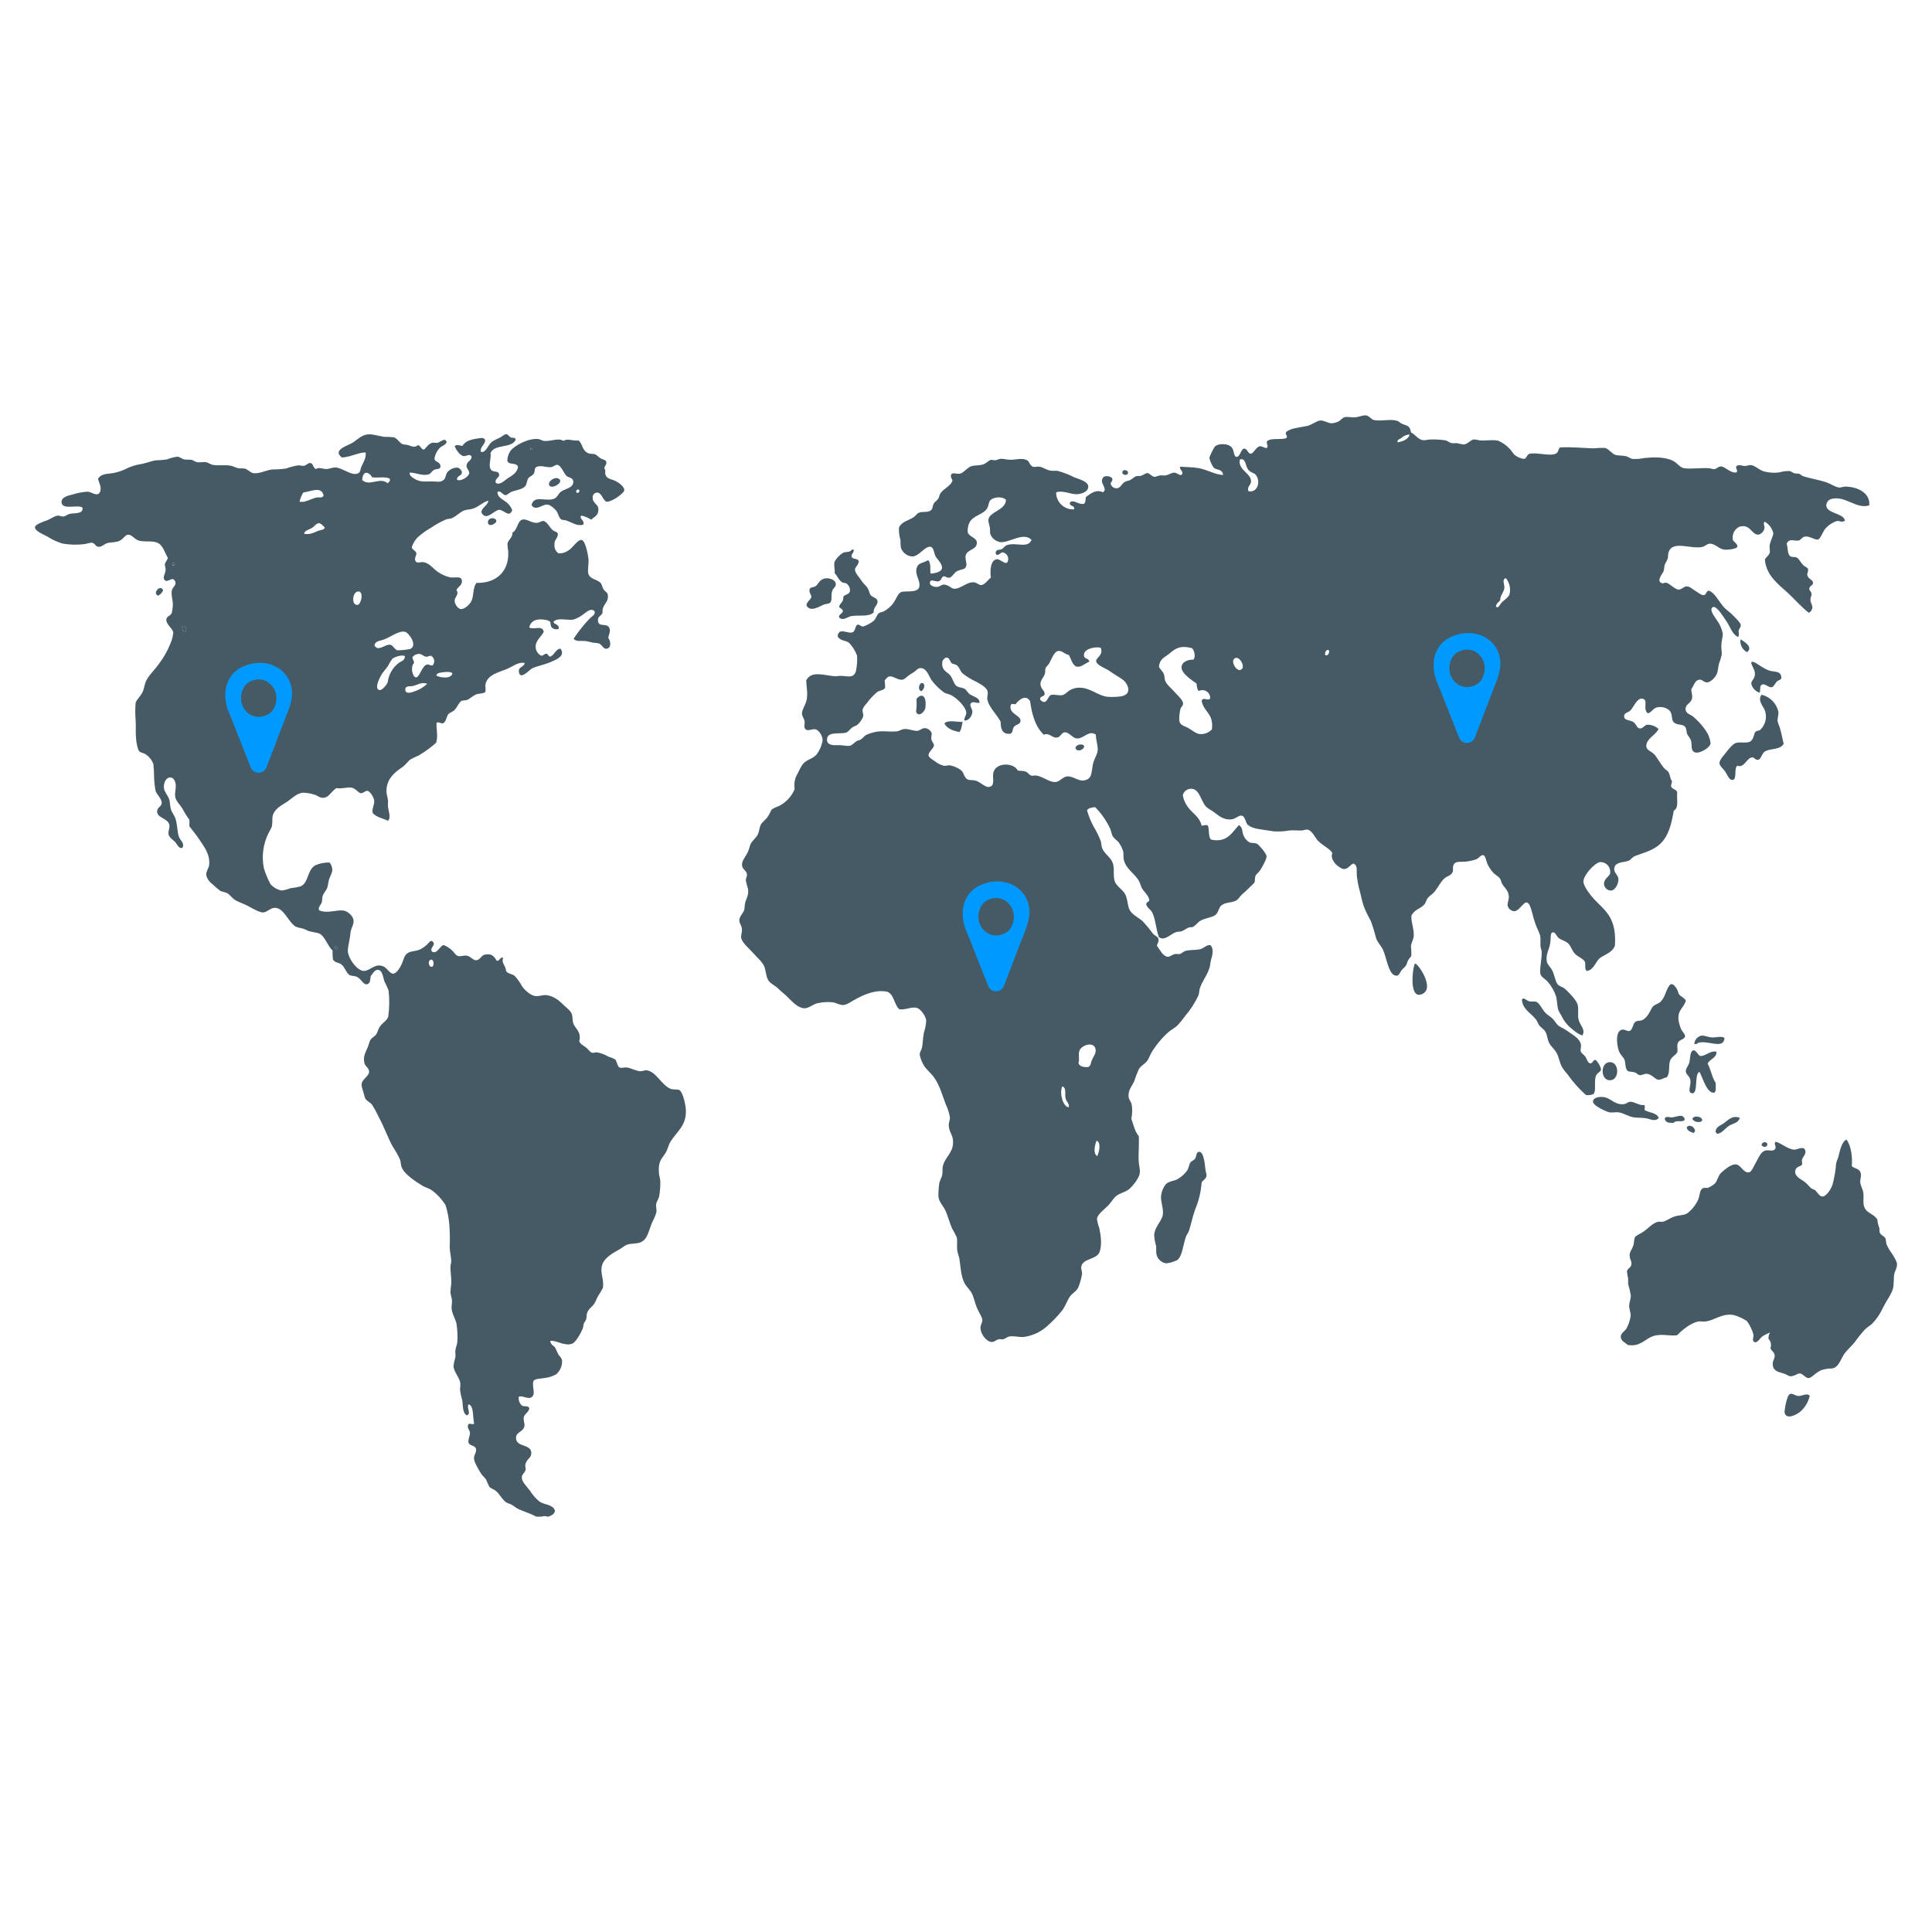 <?xml version="1.0" encoding="UTF-8"?>
<svg id="Layer_2" data-name="Layer 2" xmlns="http://www.w3.org/2000/svg" viewBox="0 0 1000 1000">
  <defs>
    <style>
      .cls-1 {
        fill: #455a64;
      }

      .cls-1, .cls-2 {
        stroke-width: 0px;
      }

      .cls-2 {
        fill: #09f;
      }
    </style>
  </defs>
  <g id="freepik--Map--inject-2">
    <path class="cls-1" d="M936.72,722.41c-.72,3.23-2.46,6.15-4.95,8.32-1.78,1.49-7.45,4.51-8.11.23.22-2.64.75-5.23,1.59-7.74,1.39-3.33,2.88-1.16,5.13-.72s4.49-1.78,6.35-.1Z"/>
    <path class="cls-1" d="M921.28,376.76c.81,2.86,1.35,5.67,1.94,8.32-2.19,3.27-6.5,2.05-9.68,3.87-1.51.81-1.94,3.87-3.37,4.28-1.43.41-2.07-1.22-3.17-1.2-2.83,0-4.22,5.81-7.74,4.28-1.94,1.43,0,6.91-2.38,7.37-1.74.33-2.71-2.38-3.75-4.05-1.28-1.94-3.12-3.12-3.15-4.74s2.83-4.53,3.74-5.81,3.35-4.14,4.76-4.53c2.63-.7,5.3.31,7.32-.7,2.01-1.01,1.94-4.16,2.77-4.99s1.7-.52,2.38-.95c2.63-2.41,3.69-6.08,2.77-9.52-.66-2.65-4.32-5.55-1.94-8.79,4.35,1.01,7.74,4.43,8.71,8.79.21,1.65-.54,3.29-.41,4.99.33,1.15.74,2.27,1.22,3.37Z"/>
    <path class="cls-1" d="M922.05,350.94c-.45,1.22-1.34.97-2.17,1.66s-1.76,2.86-2.77,3.1c-1.59.37-3.37-1.94-4.95-1.41-1.59.52-.77,2.23-1.37,4.26-2.21-.67-3.88-2.49-4.35-4.74,0-1.37,1.43-2.21,1.78-3.87.58-2.71-.93-4.08-1.78-6.66,0-.37.19-.41.19-.7,1.94-.5,5.81,3.87,10.08,4.74,2.85.52,5.21.21,5.34,3.62Z"/>
    <path class="cls-1" d="M914.75,592.15c.21,1.94-2.67,1.74-2.96.46.06-1.53,2.61-2.01,2.96-.46Z"/>
    <path class="cls-1" d="M900.9,330.89c1.94,1.24,6.72,4.06,3.37,6.66-2.46-1.24-3.82-3.94-3.37-6.66Z"/>
    <path class="cls-1" d="M891.8,581.69c2.26-1.49,4.74-4.74,8.71-3.1-.87,2.96-3.87,2.88-5.81,4.28s-3.52,3.75-5.94,4.03c-.15-.39-.43-.73-.79-.95.08-2.65,2.26-3.25,3.83-4.26Z"/>
    <path class="cls-1" d="M886.48,536.98c2.3,0,4.51-.85,6.12.25-.31,5.94-7.97,1.41-13.05,2.38-1.08.19-1.41,1.2-2.57.7.15-2.11,1.68-3.86,3.75-4.28,1.45-.17,3.62.95,5.75.95Z"/>
    <path class="cls-1" d="M888.43,544.36c.23,3.29-3.5,3.66-4.55,6.19,1.65,3.02,2.28,7.24,4.16,9.97,0,1.82.31,4.18-.6,4.99-3.87.91-6.12-7.74-7.74-10.68-3.06.68-.27,12.39-4.35,10.94-1.94-.72,0-4.06-.41-6.66-.37-2.28-2.23-2.75-2.36-4.53-.12-1.47,1.34-3.02,1.78-4.51.62-2.17.21-6.31,2.36-6.43,1.06,0,2.48,2.69,3.17,2.86,2.4.6,5.21-2.9,8.54-2.15Z"/>
    <path class="cls-1" d="M881.12,579.78c-.72,1.8-4.8.93-5.13-.72.7-1.88,4.8-1.32,5.13.72Z"/>
    <path class="cls-1" d="M877.36,585.49c-.23.34-.5.66-.79.95-1.49-.58-3.1-1.01-3.56-2.85,1.12-1.97,4.3-.39,4.35,1.9Z"/>
    <path class="cls-1" d="M872.02,579.55c-1.01,1.7-4.49-.15-5.81,1.65-2.07,0-4.14,0-4.55-2.13.58-1.74,2.46-.54,3.87-.72,2.54-.25,5.85-2.26,6.48,1.2Z"/>
    <path class="cls-1" d="M844.13,670.59c-.36-2.06-.84-4.09-1.43-6.1,0-.81.1-1.94,0-2.86-.28-1.17-.48-2.36-.6-3.56.29-1.59,1.82-1.74,2.19-3.1.62-2.23-.75-2.57-.79-5.23,0-1.94,1.18-2.79,1.94-5.23.35-1.14.37-3.25.77-4.05s2.71-1.94,3.56-2.38c3.04-1.78,5.48-5.11,8.52-5.71.77-.14,1.82.12,2.38,0,1.78-.37,4.05-2.17,6.52-2.85,2.48-.68,4.53-.41,6.33-1.66,2.4-1.89,4.3-4.34,5.54-7.14.91-2.59.64-4.8,2.38-5.69.85-.45,1.68,0,2.57-.23,1.31-.5,2.51-1.22,3.56-2.15,1.37-1.49,1.61-3.87,3.15-5.48,1.39-1.33,2.91-2.52,4.55-3.54.96-.58,2.05-.91,3.17-.97,2.79.29,4.08,4.97,7.12,4.05,1.08-.33,2.19-3.1,3.17-4.76,1.41-2.42,2.46-5.69,4.94-6.41,1.94-.6,4.24.93,5.34-1.2.25-1.49-.93-2.38,0-3.33,2.3.17,6.19,3.87,9.68,4.05,1.94,0,5.36-2.46,5.81.95.17,1.51-1.41,2.73-1.78,4.28-.25,1.1.39,1.68-.19,2.86-1.61.75-3.31,1.16-3.37,3.33,0,2.71,3.19,3.87,5.15,5.46,1.34,1.03,2.46,2.57,3.17,3.1s1.57.64,1.94.95c1.28,1.01,2.19,3.27,3.87,3.33,1.68.06,4.03-3.02,5.15-5.94,1.01-3.66,1.66-7.4,1.94-11.19.19-1.2.91-2.36,1.2-3.56.75-3.25,1.78-7.74,4.14-8.79,2.36,3,3.17,8.85,2.77,13.8,1.59,1.43,4.37.95,4.74,4.28.14,1.14-.46,2.61-.39,3.87.14,1.94,1.37,3.75,1.59,5.46.41,3.17-.45,5.81.79,8.09,1.53,2.9,4.57,2.81,6.52,5.94.09,1.47.42,2.92.99,4.28.19.72,0,1.94.21,2.38.62,1.59,2.34,1.74,2.96,3.08.31.66.21,1.94.6,3.1.76,1.68,1.69,3.27,2.77,4.76,1.04,1.48,1.9,3.08,2.55,4.76.41,2.36-1.03,3.99-1.37,5.92-.43,2.38,0,5.42-.79,7.86-.91,2.85-3.17,5.67-4.95,9.27-1.38,3.06-3.25,5.87-5.54,8.32-1.24,1.2-2.73,1.94-3.87,3.1-1.85,2.03-3.57,4.17-5.15,6.41-1.78,2.26-3.87,3.99-5.34,5.94-2.03,2.83-3.04,7.39-6.52,7.84-1.98,0-3.94.32-5.81.97-2.92,1.39-4.86,3.97-6.33,4.03-1.47.06-2.94-2.15-4.35-2.38-1.41-.23-2.83,1.45-5.13,1.43-.95,0-1.43-.68-2.77-1.18-2.83-1.08-5.94-1.05-6.33-4.76-.23-2.03,1.06-2.94.99-4.76s-1.57-2.26-2.19-3.87c.63-1.64.24-3.5-.99-4.76-.11-1.17.17-2.34.79-3.33-1.34.53-2.64,1.18-3.87,1.94-1.43,1.05-2.48,3.45-4.14,3.08-1.57-.66-.37-2.52-.6-4.03-.71-2.48-1.85-4.82-3.37-6.91-2.08-1.35-4.34-2.39-6.72-3.1-6.12-1.14-10.01,2.79-14.85,3.35-1.24.14-2.59-.25-3.75,0-3.97.83-8.4,4.63-10.88,7.12-4.1.48-8.25-1.01-12.48.48s-6.58,5.67-13.05,4.51c-1.28-1.34-3.54-1.94-3.56-4.28,0-1.82,2.25-2.98,2.98-4.28,1.13-2.07,1.86-4.32,2.17-6.66,0-1.59-.89-3.46-.79-5.46.15-1.66.87-3.33.87-4.86Z"/>
    <path class="cls-1" d="M840.76,571.46c1.08-.17,1.94-1.14,2.96-1.18,2.32-.12,4.59,2.05,7.32,1.66.6.75.19,1.39.21,2.61,2.3,1.49,6.12,1.22,7.32,4.05-1.74,2.21-4.32.62-6.54.23-2.23-.39-4.14-.17-6.33-.48-2.77-.39-5.26-2.23-7.9-2.61-1.61-.23-3.25.29-4.76,0-1.51-.29-8.4-3.33-8.5-5.46s2.98-2.81,5.81-2.38c3.48.56,5.85,4.34,10.41,3.56Z"/>
    <path class="cls-1" d="M846.1,555.06c-1.49-.5-2.9-.23-3.56-.72-1.35-1.01-1.14-3.87-1.59-5.48s-2.07-2.52-2.96-4.74c-1.28-3.25-1.94-10.51,1.59-11.17,1.37-.29,2.79.99,3.75.7,1.94-.56,1.57-3.52,3.15-4.76.89-.68,2.52-.39,3.77-.95,1.32-.82,2.4-1.96,3.15-3.31.83-1.2,1.49-3.19,2.57-4.05s2.38-1.01,3.37-1.94c2.59-2.38,2.67-5.69,4.74-8.57,1.76-2.42,4.53,2.34,4.76,4.28.97,1.53,2.9,1.94,3.75,3.58-1.16,4.18-4.45,4.55-3.75,10.45.25,1.39.64,2.74,1.18,4.05.56,1.39,2.25,2.9,2.17,3.87-.12,1.78-3.1,1.7-3.75,3.58s0,1.94-.19,4.51c-.83,1.94-3.08,2.4-3.87,4.76-.83,2.83.14,6.48-1.76,8.55-1.32,0-2.77,1.37-4.35,1.18-1.59-.19-3.39-3.04-6.14-3.1-1.05,0-2.28.81-3.37.72-1.08-.1-1.43-1.05-2.67-1.45Z"/>
    <path class="cls-1" d="M833.29,549.76c5.03,0,5.03,9.39,0,9.39s-5.03-9.39,0-9.39Z"/>
    <path class="cls-1" d="M825.92,548.64c1.35,1.3,2.31,2.95,2.77,4.76,0,1.66-2.15,1.59-2.77,3.87-.93,3.43.43,7.3-1.18,9.04-1.23.5-2.56.66-3.87.48-3.56-3.2-6.75-6.79-9.5-10.7-1.21-1.31-2.27-2.74-3.17-4.28-1.03-2.28-1.39-4.78-2.55-6.89s-2.94-3.21-3.87-5.23c-.83-1.68-.91-3.87-1.78-5.48s-2.19-2.13-3.17-3.33c-.62-.79-.99-1.94-1.57-2.86-2.5-3.56-7.28-5.44-7.51-10.68,1.01-1.39,2.05.52,3.87.95,1.22.27,2.67-.12,3.56.23,1.8.74,3.04,4.1,4.94,5.94,1.08,1.05,2.48,1.74,3.56,2.86,1.08,1.12,2.03,2.86,2.96,3.56,1.3.95,3.08,1.57,4.76,2.85,2.28,1.76,6.37,3.58,6.93,7.14.14.89-.35,2.38-.21,3.08.29,1.26,1.59,1.8,2.38,2.86s1.18,3.31,2.57,3.56,1.35-2.01,2.86-1.74Z"/>
    <path class="cls-1" d="M732.55,498.72c1.7.66,7.37,8.96,5.81,13.55-.74,1.71-2.49,2.77-4.35,2.61-3.87-.75-3.17-11.23-1.94-15.48.07-.28.24-.52.48-.68Z"/>
    <path class="cls-1" d="M600.97,619.01c.24-2.27,1.13-4.42,2.57-6.19,1.82-1.63,4.3-1.45,6.14-2.61,1.85-1.1,3.46-2.55,4.74-4.28.95-1.49,1.01-3.17,1.78-4.28.54-.77,1.74-.97,2.38-1.94s.45-2.4,1.37-3.33c2.75-1.41,3.54,4.63,3.97,8.79.12,1.3.68,2.69.58,3.33-.27,1.94-1.94,2.28-2.55,3.58-.35,4.82-1.49,9.56-3.37,14.01-1.32,3.7-2.09,7.74-3.17,10.94-.39,1.16-1.22,2.07-1.57,3.08-1.43,4.06-1.94,10.41-4.57,12.14-1.74.85-3.61,1.41-5.54,1.66-2.56-.29-4.64-2.21-5.15-4.74-.33-1.35,0-2.77-.19-4.3-.56-1.85-.89-3.76-.99-5.69.45-4.84,4.35-7.2,4.55-11.19.15-2.96-1.2-5.94-.99-8.98Z"/>
    <path class="cls-1" d="M505.61,280.72c.23,3.99-5.07,3.48-5.81,6.91-.31,1.53.6,3.6.39,4.97-.41,2.5-2.4,1.78-4.94,3.1-1.3.68-2.55,3.15-3.87,3.33-1.32.17-2.09-.91-2.96-.72-1.3.29-.87,2.21-2.77,2.61-1.53.33-4.18-1.63-4.35.72-.12,1.51,2.38,2.32,3.87,2.13,1.24-.14,2.15-1.16,3.37-1.18,2.34,0,3.87,2.09,5.34,2.15,3.39.12,6.74-3.77,10.3-3.33,1.61.19,2.55,1.57,3.75,1.43,1.94-.23,3.52-2.86,4.94-3.87-.6-4.01,0-9.29,3.17-9.5,2.13-.15,5.34,4.39,5.81,0,.07-1.77-1.21-3.32-2.96-3.58-1.14,0-2.63,2.71-3.56.48,0-2.17,1.94-1.61,3.17-2.15.83-.39,1.43-1.49,2.36-1.94,4.7-1.94,11.23,1.94,13.06-2.85-4.18-4.28-11.28,1.55-16.03,1.18-2.44-.31-4.5-1.96-5.34-4.28-.21-.74,0-1.72-.19-3.08s-.85-3.12-.79-4.05c.19-4.3,9.1-5.11,9.1-10.47-1.7-1.94-6.68-1.63-8.3.48-.6.75-.56,2.28-1.39,3.87-1.78,3.25-7.51,3.64-9.29,7.61-.66,1.5-.93,3.13-.79,4.76.45,2.26,4.59,2.88,4.72,5.25ZM458.52,513.22c-5.69-1.01-11.61,1.76-15.48,3.87-2.26,1.18-4.55,3-6.54,3.1-1.99.1-3.72-1.2-5.54-1.41-2.59-.26-5.2-.1-7.74.46-2.28.48-4.34,2.44-6.33,2.61-3.87.35-7.49-4.16-9.89-6.43-1.49-1.37-2.98-2.5-4.35-3.87s-3.41-2.23-4.55-3.56c-1.57-1.82-1.57-4.97-2.38-7.37-.97-2.83-3.87-4.92-6.14-7.61-1.68-1.94-5.52-5.01-5.94-7.61-.21-1.32.48-2.85.41-4.28-.12-2.09-1.41-3.27-1.39-4.76,0-2.09,2.09-3.7,2.57-5.46.25-.91.14-2.17.39-3.33.56-2.42,1.94-3.87,1.59-7.37-.47-1.48-.87-2.99-1.18-4.51,0-1.26.68-1.94.6-3.1-.15-2.03-2.34-2.42-2.57-4.74s1.94-4.41,3.15-7.14c.58-1.22.87-3.1,1.39-4.05,1.1-1.94,2.92-3,3.75-4.99.62-1.47.83-3.64,1.39-4.74.72-1.43,2.17-2.19,3.56-4.05,1.12-1.53,1.59-3.37,2.36-4.05,1.13-.67,2.32-1.23,3.56-1.66,3.68-1.85,6.56-4.97,8.11-8.79-.49-2.8.07-5.68,1.59-8.09,1.22-2.44,2.09-4.78,4.16-6.17,2.48-1.68,4.8-1.84,6.52-4.99,1.11-1.82,1.85-3.84,2.19-5.94,0-2.36-1.94-5.36-3.77-5.71-1.84-.35-4.53,1.63-5.54-.72-.31-.74.12-2.5,0-3.33-.23-1.55-1.34-2.65-1.37-3.87-.1-2.25,1.82-4.57,2.36-7.14.75-3.5,0-6.17-.19-10.22,2.77-5.25,8.92-2.63,15.04-2.15.91,0,1.94-.25,2.96-.23,3.64.12,6.5,1.43,7.74-2.36.56-2.66.76-5.38.6-8.09-.9-2.49-2.32-4.76-4.16-6.66-1.94-1.49-4.82-.85-5.94-3.56.91-4.7,5.3-.79,7.92-1.94,1.34-.58,1.18-3.37,2.38-3.87.81-.31,1.84.99,2.96.95,1.92-.65,3.73-1.61,5.34-2.85,1.26-1.03,1.66-3.17,2.77-4.05.75-.6,1.76-.52,2.57-.95,1.94-1.06,3.62-2.52,4.95-4.28,1.63-2.36,2.36-5.28,4.34-5.81,2.67-.58,8.67.64,9.12-2.86s-2.44-5.92-1.39-9.5c.83-2.83,2.94-2.32,5.94-4.05,1.45,1.24,1.03,4.76,1.18,6.91,1.84,0,5.57-.66,5.94-2.61.45-2.46-2.69-4.95-3.37-6.43s-.89-4.41-2.38-4.76c-3-.7-5.92,4.99-9.68,4.99-2.66-.22-4.93-1.99-5.81-4.51-.18-1.28-.24-2.58-.19-3.87-.64-2.15-.91-4.4-.79-6.64,1.51-3.14,5.01-3.64,7.51-5.25.97-.6,1.72-1.94,2.77-2.38,1.78-.77,4.41,0,6.14-1.18,1.1-.75.79-2.05,1.59-3.56.5-.97,1.7-1.51,2.38-2.61.46-.77.52-1.94.99-2.61,1.72-2.57,4.86-3.52,6.14-6.19.56-1.16-.99-1.61-.6-3.33s3.12-.43,4.55-.72c1.94-.35,3.87-3.23,5.94-3.87s4.65-.23,6.74-1.18c1.24-.58,2.38-1.94,3.56-2.15.41,0,1.57.27,2.17.23s1.57-.58,2.57-.72c1.45-.17,3.25.45,5.15.48,3.12,0,6.1-1.12,8.69.23,1.37.72,1.22,2.57,2.98,3.33.87.39,2.05-.15,3.35,0,1.94.23,3.87,1.94,6.54,2.15.91.12,1.94-.14,2.77,0,3.02.79,5.94,1.9,8.71,3.33,2.3.93,7.22,2.11,7.32,4.74.1,3.14-4.28,4.05-6.14,4.05-3.12,0-7.24-2.19-10.49-.95-.02,4.84,3.89,8.78,8.73,8.8.19,0,.39,0,.58-.02.39-2.52-2.5-1.12-2.19-3.56,1.94-1.78,4.34,1.2,7.12.72,1.08-.35.91-2.25,1.18-3.56,2.36-1.72,5.3-4.24,8.9-2.38.16-.39.44-.72.79-.95.25-2.61-2.36-3.87-.99-6.43.7-1.68,4.37-1.1,4.95.25.29,1.61-.91,1.43-.79,2.85.44,1.35,1.74,2.24,3.15,2.15,1.94-.14,2.34-2.23,4.16-3.33.74-.46,1.82-.5,2.77-.95.95-.45,2.07-1.63,2.98-1.94s1.65,0,2.55-.23c.91-.23,2.42-1.43,3.37-1.43s2.05,1.66,3.56,1.94c.83.12,1.76-.58,2.98-.72s1.94.14,2.77,0c1.94-.33,3.17-1.53,4.74-1.43,1.1,0,3,1.94,3.75.95,1.28-1.53-1.7-2.65-.77-4.05,3.02.27,6.25.19,9.29.72,4.53.77,8.77,3.46,12.85,3.56-.39-3.29-3.52-2.34-4.94-3.87-1.03-1.51-1.77-3.21-2.19-4.99.73-1.99,1.65-3.9,2.77-5.71,1.74-1.94,7.47-1.94,9.1.72,1.12,1.82.75,4.57,2.38,4.51,1.63-.06,2.15-4.16,3.75-4.28,1.61-.12,2.03,2.65,3.37,2.63,1.65,0,2.79-3.72,4.95-3.87,1.16,0,1.55.72,3.35.95,1.24-.95-.41-2.23.21-3.56,2.21-1.94,7.26-.46,10.08-1.66.79-1.14-1.01-1.94-.19-3.1,2.44-2.05,6.52-2.23,10.68-3.08,2.54-.52,4.94-2.65,6.91-2.86s4.06,1.47,5.94,1.43c1.24-.08,2.45-.4,3.56-.95,1.12-.52,1.94-1.82,2.98-2.15,1.72-.5,3.87.25,5.92,0s4.01-1.24,5.54-.95,2.59,2.13,3.87,2.38c4.16.77,8.46-.75,12.27.46.68.23,1.35,1.08,2.17,1.43,2.54,1.12,4.28.77,4.76,4.51,1.94.85,3.15,3.06,5.54,3.87,1.57.5,3.15-.23,4.94-.23,2.45-.04,4.89.11,7.32.46,1.14.21,2.07,1.22,3.17,1.43.79.15,1.94,0,2.77,0,1.11.3,2.23.54,3.37.72,2.07,0,3.64-2.3,5.34-2.61,1,.03,2,.18,2.96.46,3.33.35,7.18-.52,9.89.25,2.06.95,3.94,2.26,5.54,3.87,1.16,1.06,1.94,2.77,2.98,3.56,1.38,1.06,3.02,1.73,4.74,1.94,1.26-.23,1.32-1.94,2.57-2.59,3.87-1.06,10.9,1.49,14.05-.25,1.22-.68.97-2.23,1.94-3.1,5.94-.35,11.85.31,17.42.48,1.93-.23,3.87-.31,5.81-.23,1.94.41,3.39,2.77,5.34,3.56,1.3.52,3.58.25,5.54.72,1.32.31,2.38,1.26,3.37,1.41,2.06.13,4.12-.03,6.14-.46,4.53-.45,10.37-.74,14.85,1.43,2.36,1.14,3.37,3.46,5.92,3.87,3.66.48,9.31-.37,13.06,0,.78.21,1.56.37,2.36.48,1.26-.12,1.94-1.39,3.56-1.43,1.94,0,5.09,3.68,7.94,3.1,1.22-1.01-.99-2.38.17-3.33,1.16-.95,2.65,0,4.35,0,.95,0,2.09-.58,2.98-.48,2.17.23,4.24,2.57,6.91,3.33,2.53.65,5.15.82,7.74.48,1.73-.51,3.54-.75,5.34-.72.87.14,1.66.91,2.57,1.18.91.27,1.66,0,2.38.23s1.3.97,1.94,1.2c3.68,1.26,8.57,1.94,12.46,3.33,2.28.85,4.63,2.55,6.52,2.61.95,0,1.78-.48,2.98-.48,5.98,0,13.01,3.04,12.45,9.68-6.79,2.26-12.6-5.48-19.96-3.19-1.38.54-2.29,1.85-2.32,3.33.27,4.14,8.96,3.87,9.68,7.74-1.43,1.28-2.98,0-4.16.23-2.28.75-4.32,2.09-5.92,3.87-1.34,1.51-2.52,5.36-3.87,5.71-1.76.41-4.47-2.11-7.12-1.43-.97.25-1.94,1.7-2.77,1.94-2.19.5-4.95-1.43-6.33,1.66.74,2.17.29,5.21,1.78,6.43.97.79,2.19.17,3.37.72s2.15,2.65,3.35,3.87,2.05.97,2.59,2.15c.12,1.74-.58,1.94-.41,3.08.31,1.94,2.9,2.46,2.96,3.87.1,1.7-1.63,1.34-1.94,3.08-.12,1.12,1.06,1.41,1.2,2.86,0,.97-.66,1.94-.6,3.08.1,1.59,1.12,2.65.99,4.05-.16,1.1-.82,2.06-1.78,2.61-3.87-2.92-7.2-6.95-11.28-10.68s-10.78-8.57-11.48-16.65c0-1.24,2.19-2.21,2.57-4.05-.02-.95-.08-1.9-.19-2.85.14-2.79,2.07-5.48,1.94-7.12-.63-2.44-2.2-4.53-4.37-5.81-1.14.72,0,2.15-.19,3.33-.3,1.57-1.44,2.85-2.96,3.33-3.74.39-4.16-5.81-10.1-4.05-2.46,1.23-3.81,3.93-3.33,6.64.17,1.03,2.54,2.15,2.38,3.56s-5.4,1.76-6.54,1.66c-3.19-.31-4.84-3.17-7.74-3.1-1.41,0-2.65,1.43-3.77,1.66-6.23,1.37-15.48-3.68-17.59,2.85-.31.93-.14,2.13-.41,3.1-.39,1.37-1.3,2.46-1.57,3.33s-.21,2.19-.6,3.33-4.1,5.09-.79,6.19c.79.25,1.16-.43,2.19-.25,1.68.27,4.51,3.56,6.52,3.56,1.18,0,2.85-1.61,3.75-1.66,1.94-.1,3.15,1.32,4.55,2.15,1.39.83,3.37,2.44,4.35,2.38,1.94-.12.97-1.68,2.77-2.38,3.43,1.22,5.03,5.57,8.3,9.04,1.2,1.24,2.96,2.32,4.55,4.03.91.97,3.66,3.54,3.77,4.76s-.77,1.63-1.01,2.61c-.31,1.45.45,2.52-.39,3.56-3.15-1.39-3.87-5.13-6.14-8.3-.83-1.2-1.68-2.59-2.96-4.3-.58-.75-2.67-3.43-3.87-2.85-2.48,1.14,1.37,5.67,1.94,6.66,1.57,2.12,2.64,4.56,3.15,7.14,0,1.41-.75,3.99-.79,6.41,0,1.65.35,3.14.21,4.51-.37,1.54-.84,3.05-1.39,4.53-.46,1.74-.56,3.87-.99,4.99-.77,2.13-3.35,4.66-5.15,4.74-1.8.08-2.34-1.51-3.87-1.41-2.44.14-2.88,2.83-4.35,4.97.12,2.34.74,3.15.39,4.76-.52,2.52-3.45,2.96-3.35,5.48s2.65,2.77,3.87,3.87c2.49,2.08,4.68,4.48,6.52,7.14,1.39,1.97,2.28,4.25,2.57,6.64-.14,2.36-5.81,5.63-8.11,4.76-2.3-.87-1.45-3.37-1.94-5.71-.41-1.8-1.59-2.57-2.17-4.03-.33-.77-.17-1.94-.6-2.86-1.2-2.42-3.29-1.08-5.81-2.61-1.61-.99-1.14-3.1-1.78-4.99-.85-2.55-4.43-3.75-7.32-3.08-2.11.48-2.77,2.61-4.74,3.08-2.9-2.07.6-7.16-2.96-7.61-2.73-.35-4.55,4.7-6.14,6.19-1.08.99-3.04,1.18-3.17,2.59-.23,2.63,2.3,2.09,4.35,3.1,2.05,1.01,2.07,3.45,3.75,3.56s2.36-1.74,3.75-1.94c2.18-.05,4.3.72,5.94,2.15-.99,2.88-6.31,4.99-6.33,8.79,0,2.21,2.13,2.59,3.75,4.05s3.19,4.7,5.15,7.12c.83,1.05,2.19,1.74,2.57,2.38.91,1.57.77,3.48,1.78,4.53.15,1.3-.5,1.63-.41,2.85.5,1.7,2.69,1.39,3.17,3.1-.41,4.1,1.01,7.95-1.78,9.5-1.3,7.35-2.75,13.1-6.93,17.11-3.75,3.6-8.73,4.66-13.26,6.43-1.18.45-2.11,1.94-3.15,2.38-2.63,1.06-7.32.41-7.51,4.28-.12,1.94,1.94,3.04,2.17,4.99.25,2.96-1.94,5.96-3.56,6.17-1.98.15-3.71-1.33-3.87-3.31,0,0,0-.01,0-.02-.15-2.85,2.94-3.99,3.17-5.71.36-2.76-1.57-5.28-4.33-5.65-.27-.04-.55-.05-.82-.04-2.61.23-8.55,6.52-8.69,9.97-.12,2.57,4.24,7.94,5.81,9.52,5.55,5.81,11.46,9.41,10.49,23.77-1.39,3.64-4.94,4.41-7.74,6.41-2.11,1.53-3.17,6.27-6.74,6.66-1.41-.58-.58-3.27-.99-4.51-.54-1.7-3.37-2.54-5.13-4.28-1.45-1.43-2.07-3.68-3.17-4.99-1.37-1.65-3.45-1.94-5.15-3.1-1.06-.7-1.94-3.14-2.96-3.08-1.74,0-1.14,2.09-1.59,5.46s-2.44,5.81-1.78,9.68c.29,1.59,1.94,2.88,2.77,4.51,1.37,2.69,1.57,5.81,2.96,7.37.93,1.01,2.52,1.24,3.56,2.13,2.11,1.8,5.81,5.81,6.54,7.86.85,2.5,0,5.44.6,8.07.66,3.06,3.87,5.23,1.94,8.32-1.85-.71-3.55-1.77-4.99-3.14-2.52-1.84-4.52-4.3-5.81-7.14-.6-.91-1.13-1.86-1.59-2.85-.7-2.13-.54-4.55-1.18-7.14-.95-2.8-2.44-5.38-4.37-7.61-1.37-1.57-3.87-2.5-3.87-4.76-.14-3.17.91-6.93.79-10.68,0-.81-.48-1.63-.58-2.61-.21-1.94.14-4.06-.21-5.81-.48-1.47-1.07-2.9-1.78-4.28-.52-1.37-1.06-2.75-1.57-4.53-.81-2.75-1.7-8.03-3.56-8.3-1.86-.27-3.87,4.45-6.54,4.51-1.63-.12-2.99-1.28-3.37-2.86-.23-1.45.64-2.92.6-4.51,0-3.17-1.94-4.41-3.37-6.66-.56-.91-.72-2.17-1.18-2.85-.91-1.3-2.61-1.94-3.75-3.33-1.12-1.29-2.05-2.73-2.79-4.28-.75-1.94-1.01-4.28-2.17-4.53s-2.4,1.7-3.56,2.15c-1.74.57-3.53.97-5.34,1.2-3.87.33-7.2-.95-6.72,4.74-.62,2.55-2.86,2.59-4.35,3.87-1.94,1.55-3.29,4.65-5.34,7.12-1.01,1.22-2.46,1.94-3.37,3.1s-.99,2.44-1.78,3.33c-2.11,2.4-5.28,2.59-6.72,5.94-.1,3.87,1.55,6.93,1.18,10.68-.17,1.72-1.24,3.23-1.39,4.99.17,1.58.24,3.17.21,4.76-.17.87-.99,1.32-1.59,2.38s-.77,2.21-1.18,2.85c-.68,1.03-1.78,1.74-2.4,2.61-.99,1.43-1.2,2.46-2.17,2.63-4.34.74-5.4-9.17-7.32-13.32-.89-1.94-2.69-3.64-3.56-5.94-.77-3.06-1.69-6.08-2.77-9.04-1.44-2.52-2.7-5.15-3.75-7.86-.72-2.25-1.32-5.09-1.94-7.59-.75-2.65-1.27-5.35-1.57-8.09-.17-3.08.48-4.99-1.59-6.17-1.94.54-2.77,2.85-4.95,2.85s-7.74-4.39-6.12-8.32c-1.39-2.36-4.88-3.64-7.53-6.43-1.53-1.59-2.9-5.36-5.54-5.69-.81.08-1.6.23-2.38.46-1.66.17-4.65-.17-6.52,0-2.75.49-5.54.65-8.32.48-1.94-.25-4.34-.7-6.33-.95-2.52-.31-5.81-1.05-7.32-2.61-.87-.99-1.22-4.1-2.77-4.53-1.55-.43-2.85,1.2-4.55,1.66-3.62,1.01-6.66-.89-9.1-2.85-1.74-1.39-3.33-2.11-4.55-3.1-3.02-2.42-3.56-9.68-8.13-9.68-2.05-.04-3.85,1.34-4.34,3.33.29,1.96,1.03,3.83,2.17,5.46,2.23,3.75,6.29,5.17,7.53,10.22.81.39,2.48-.87,3.35.25.77,2.15,0,6.17,1.78,7.12,8.23,1.63,10.57-3.77,14.25-7.61,2.15,1.68,1.43,3.14,2.19,4.99.58,1.72,1.77,3.16,3.35,4.05,1.01.45,2.28,0,3.77.7.93.43,4.84,4.88,4.95,6.43s-2.57,6.15-3.39,7.37-1.94,1.78-2.36,2.85-.19,2.57-.41,3.1c-.37.95-2.13,2.19-3.15,3.33-1.07,1.08-2.19,2.11-3.37,3.08-1.26,1.16-1.94,2.75-3.37,3.35-2.63,1.16-5.13.66-7.32,2.36-1.43,1.12-1.43,3.64-3.15,4.99-1.72,1.35-4.92,1.43-7.53,2.86-1.68.91-2.69,2.69-4.14,3.33-.6.25-1.34,0-1.94.23-1.32.41-2.52,1.53-3.75,1.94-1.24.41-1.94.15-2.96.48-3.06,1.05-5.81,4.78-8.9,2.61-1.45-4.01-1.68-9.06-3.37-12.6-.87-1.82-2.55-2.38-3.17-4.28,0-1.53,1.45-1.12,1.59-2.38-.5-2.57-2.52-3.87-3.75-5.94-.6-1.06-.89-2.57-1.59-3.87-2.36-4.12-7.01-6.25-7.92-11.4-.25-1.41,0-2.5-.19-3.56-.46-1.8-1.27-3.5-2.38-4.99-.75-1.06-2.3-1.78-3.15-3.33-.58-1.03-.7-2.48-1.2-3.58-1.92-4.25-4.59-8.11-7.9-11.4-1.63.27-3.35.41-4.16,1.66.81,2.89,1.94,5.68,3.37,8.32,1.46,2.43,2.71,4.97,3.75,7.61.31.99.25,2.28.6,3.33,1.24,3.77,5.15,4.92,5.92,9.27.52,2.9-.12,4.94.6,7.84s4.12,4.45,5.54,7.12c1.16,2.21,1.18,5.3,1.94,7.37,1.2,3.06,4.51,4.37,6.93,6.43,1.99,2.09,3.84,4.32,5.54,6.66,1.06,1.14,2.52,1.35,2.77,2.61.35,1.61-.56,2.15-.79,3.56,1.53,1.94,3,5.42,5.55,5.71,1.05.12,2.36-1.14,3.87-1.43.81-.14,1.7.15,2.38,0,1.05-.23,1.94-1.35,3.17-1.66,1.94-.52,4.35-.31,6.91-.72s4.08-2.83,5.94-2.13c2.03,2.67.58,5.81,0,8.32-.21.91-.21,1.94-.39,2.61-1.08,4.24-3.87,7.37-5.15,11.17-.41,1.16-.33,2.59-.79,3.87-1.82,3.86-4.15,7.46-6.93,10.7-1.18,1.67-2.47,3.26-3.87,4.76-1.43,1.39-3.15,2.17-4.76,3.56-3.39,3.06-6.32,6.58-8.71,10.47-.85,1.41-1.28,3.06-2.17,4.28-1.3,1.72-3.29,2.57-4.35,4.28-.93,2-1.72,4.07-2.38,6.17-1.08,2.73-3.35,4.55-2.96,8.32.15,1.43,1.22,2.34,1.59,3.87.41,2.44.34,4.94-.19,7.35,1.1,3.25,1.94,6.89,3.87,9.04.25,4.8-.33,9.48,0,13.55.21,2.59,1.05,4.51.19,6.89-1.25,2.73-3.08,5.16-5.34,7.12-1.94,1.45-4.72,1.94-6.72,3.58-1.39,1.22-2.55,3.33-3.97,4.76-2.32,2.34-5.52,4.51-5.81,6.89.2,1.62.59,3.22,1.18,4.74.77,3.52,1.53,8.57.19,12.37-1.43,4.1-8.67,3.25-9.48,7.61-.25,1.32.48,2.38.39,3.87-.41,2.36-1.06,4.68-1.94,6.91-.87,1.94-2.86,2.85-4.16,4.51-1.61,2.11-2.44,5.15-4.14,7.37-2.56,3.19-5.41,6.13-8.52,8.79-3.27,2.72-7.25,4.45-11.48,4.99-2.4.21-4.97-.68-7.51-.23-.93.15-1.94,1.18-3.17,1.41-.72.15-1.43-.14-2.17,0-1.24.25-2.4,1.45-3.56,1.43-2.55,0-5.81-3.7-5.94-7.35,0-1.41,1.01-2.75.99-4.05s-1.57-3.43-2.77-6.19c-1.2-2.77-1.61-5.65-2.77-7.74-1.16-2.09-2.85-3.41-3.75-5.23-1.82-3.66-1.94-7.99-2.57-12.37-.19-1.43-1.01-2.98-1.18-4.76-.21-2.17.21-4.61-.19-6.41-.69-1.56-1.48-3.08-2.38-4.53-1.39-3.08-2.38-7.1-3.56-9.5s-3.37-4.59-3.56-7.12c-.05-2.23.08-4.45.39-6.66.21-1.66,1.26-3,1.59-4.74.23-1.18,0-2.52.19-3.87,1.01-5.44,6-7.41,5.34-14.03-.27-2.81-1.94-4.18-2.17-7.37-.12-1.49.62-2.79.6-4.28-.39-2.39-1.13-4.71-2.19-6.89-1.94-5.25-3.23-10.05-6.14-14.01-1.57-2.19-3.64-3.72-4.94-5.71-1.17-1.81-1.98-3.83-2.38-5.94,0-1.35.87-2.21,1.18-3.58.43-1.74.45-5.07.99-7.74.69-2.08,1.09-4.24,1.2-6.43-.19-1.94-2.67-5.81-4.76-6.41-2.75-.83-5.59,1.06-9.1.72-2.96-2.55-2.73-8.55-7.08-9.31ZM567.93,598.38c.91-1.74,2.07-6.66,0-7.84h-.39c-.89,1.92-1.84,6.68.31,7.78l.08.06ZM565.16,548.69c.66-1.65,2.23-3.39,1.94-5.46-.58-4.59-7.74-2.32-8.5.95-.56,2.21.31,3.87-.41,6.17.77,1.76,2.73,2.11,5.15,1.94,1.37-.79,1.2-2.15,1.82-3.66v.06ZM553.09,573.18c.79-1.74-1.24-2.88-1.57-4.76-.41-2.19.43-4.76-1.2-5.94h-.58c-1.45,3.85.58,10.28,3.35,10.65v.06ZM688.03,337.05c-.75-1.8-2.88.52-1.94,2.15,1.3.14,1.76-.81,1.94-2.13v-.02ZM641.93,346.73c3.21-.75,0-6.91-2.38-6.19-3.15,1.05.19,6.79,2.38,6.29v-.1ZM627.29,377.38c.99-8.25-4.37-8.86-5.34-14.75.45,0,.21-.68.58-.7,1.3-.75,3.27,1.2,3.87-.72-.03-2.24-1.87-4.04-4.12-4.01-.63,0-1.25.16-1.8.45-.87-.72-.97-2.32-1.18-3.87-2.25-1.61-7.74-5.11-7.74-8.32,0-2.63,2.9-4.12,6.14-4.03,1.35-1.26.48-5.07-.79-5.96-5.11-1.34-7.84-.43-11.09,2.38-1.55,1.35-3.27,2.28-4.14,3.1-1.01,1.05-1.64,2.42-1.78,3.87.12,1.47,1.94,2.34,2.57,4.28.35,1.01.27,2.26.58,3.1.87,2.3,3.08,3.87,4.76,5.81,1.18,1.35,4.49,4.32,4.55,5.94.06,1.63-1.03,1.66-1.37,3.1-.49,1.94-.69,3.94-.6,5.94.43,2.61,2.69,2.69,4.74,3.87s4.01,3.04,6.14,3.1c2.28.12,4.5-.79,6.04-2.48v-.1ZM580.84,360.27c5.36-1.16,2.92-6.62.19-8.55-2.05-1.49-4.51-2.77-6.91-4.53-1.39-1.03-6.7-2.94-6.74-4.99s3.87-2.96,2.38-6.89c-2.71-.79-9.15.46-8.71,4.05.25,2.07,2.3.93,2.77,3.1-1.94.81-4.3,3-6.33,2.61-2.42-.46-3.04-4.05-4.35-6.19-1.94,0-3.12-2.19-5.34-1.94-2.23.25-3.56,4.35-4.74,6.43-.64,1.08-1.65,1.65-1.94,2.61-.21.58,0,1.53-.19,2.38-.68,2.63-2.59,3.6-2.38,5.94s2.05,2.98,2.17,4.74-2.55.89-2.36,3.1c3.54,3.5,3.74-1.66,5.54-2.38,1.45-.58,4.3.48,6.14,0,1.47-.39,2.65-2.09,4.34-2.85,1.19-.55,2.47-.87,3.77-.95,6.29-.33,10.35,4.61,15.83,4.74,2.28.11,4.56,0,6.81-.33l.06-.1ZM568.18,388.32c.12-2.55-.81-4.47-.99-8.07-3.66-2.65-6.39,2.44-10.08,1.94-2.28-.35-3.87-3.54-6.33-3.1-1.34.25-1.94,2.32-3.37,2.61-2.83.62-4.12-2.71-7.12-1.41-4.24-3.87-6.14-10.2-7.12-17.42-2.3-3.64-5.81-.68-7.53,1.66-1.03,0-2.32-.7-2.55.72-.79,4.39,5.17,4.86,5.13,7.84,0,1.94-2.32,1.76-3.35,3.08s-.39,2.67-1.78,3.58c-3.87.56-5.21-1.94-5.15-6.17-1.68-3.08-3.87-5.32-5.34-7.86-.78-1.17-1.32-2.49-1.59-3.87-.14-1.12.45-2.54.19-3.87-.43-2.26-3.87-3.97-6.14-5.23-2.47-1.14-4.79-2.58-6.91-4.28-1.18-1.18-1.74-3.25-2.77-4.05s-1.94-.52-2.79-1.18-.89-2.44-2.36-2.86c-.75-.33-1.94.89-2.38,1.66-.97,5.19,2.55,5.55,4.16,7.74,1.1,1.59,1.65,3.87,2.77,5.01s2.81.89,4.35,1.65c1.05.52,1.74,2.11,2.77,2.86,1.94,1.37,4.92,1.61,5.15,4.28-1.18.97-3.87-1.39-4.76.95-.23,1.55,1.03,2.34,1.01,3.87,0,2.32-2.23,4.9-4.16,4.51-.19-1.39,1.03-2.54.99-4.05-.1-3.02-5.15-7.74-7.74-9.02-1.2-.66-2.67-.7-3.75-1.43-2.49-1.79-4.69-3.96-6.52-6.43-1.43-2.25-2.63-6.41-5.81-6.17-1.26,0-2.32,1.49-3.37,2.15-1.03.58-2.02,1.23-2.96,1.94-1.14.93-2.09,1.94-3.17,1.94-2.48.12-4.59-2.23-6.72-1.66-.72.19-1.32.97-2.17,1.94,0,1.39.33,2.28.19,3.87-.64,1.34-2.55,1.24-3.97,2.13-2.1,1.72-3.97,3.72-5.54,5.94-.98.92-1.73,2.06-2.17,3.33-.12.79.54,2.28.39,3.33-.65,1.75-1.74,3.31-3.15,4.53-.72.56-1.65.64-2.38,1.18-1.57,1.1-2.26,2.55-3.56,2.85-3.46.77-9.68-.83-9.68,3.56,0,2.94,3.33,2.96,5.34,2.86,2.81-.14,5.19.72,6.74.23,1.06-.33,2.23-1.76,3.35-2.38.72-.37,1.45-.39,1.94-.72,1.2-.7,1.94-1.94,2.79-2.36,2.24-1.07,4.65-1.72,7.12-1.94,2.65-.17,5.44.33,8.9,0,1.22-.12,2.44-1.06,3.75-1.18,2.15-.21,4.99,1.03,6.72.95,1.22,0,2.55-1.45,3.97-1.43,1.6.1,2.99,1.13,3.56,2.63.15.7-.33,1.8-.19,2.85.21,1.72,1.45,2.44,1.37,3.56-.1,1.49-3.19,3.48-2.77,5.23.27,1.14,2.5,2.3,3.56,3.1,1.29,1.01,2.77,1.73,4.35,2.13,1.12.15,2.11-.37,3.17-.23,2,.39,3.88,1.2,5.54,2.38,1.94,1.57,1.59,4.1,3.75,4.99.91.39,2.57.17,3.75.48,2.88.74,5.01,3.62,7.12,3.33,3.31-.46,1.8-4.22,2.19-6.89.83-6.08,10.7-5.81,12.66-1.68,1.43.46,2.71,0,4.35.72.95.37,1.65,1.63,2.57,1.94s1.68-.14,2.55,0c3.87.5,7.24,3.87,10.49,3.31,2.07-.37,3.58-2.69,5.54-2.85,3.87-.29,6.21,3.39,10.3,1.66,3-1.28,2.34-5.01,3.37-8.79.75-2.54,2.13-4.32,2.21-6.31l.06-.1ZM781.4,307.36c.61-2.85-.11-5.82-1.94-8.09-2.28.48-.64,3.33-.79,4.99-.21,2.36-2.3,4.01-2.17,6.43-.75,1.06-2.07,1.49-2.19,3.33,1.26,1.05,1.82-.83,2.77-1.94,1.49-1.68,3.79-2.69,4.32-4.72ZM729.57,224.87c-1.64.11-3.18.79-4.35,1.94-.74.48-2.25.74-1.78,2.15,1.92-.33,5.69-1.35,6.14-4.08ZM646.09,254.17c4.65,1.3,6.83-5.01,3.75-8.57-.72-.81-3.15-1.14-4.16-3.08-1.2-2.32-1.03-5.42-3.87-4.76,0,.29,0,.68-.21.72-.27,5.21,6.04,6.5,5.94,10.7-.12,2.13-2.05,2.36-1.45,4.99Z"/>
    <path class="cls-1" d="M580.98,245.07c-.56-2.57,3.48-2.15,2.79.23-.8.71-2.02.63-2.73-.17-.02-.02-.04-.04-.06-.07Z"/>
    <path class="cls-1" d="M556.65,387.24c.1-1.94,3.87-2.69,4.55-.95-.23,1.9-3.77,3.21-4.55.95Z"/>
    <path class="cls-1" d="M488.79,374.4c2.07-1.94,6.66-.66,9.5-.72-.54,1.82-.62,4.16-1.78,5.23-3.25-.72-6.27-1.66-7.72-4.51Z"/>
    <path class="cls-1" d="M474.35,361.8c2.71-3.43,5.57-1.63,4.55,4.97-.64,1.94-3.48,4.61-4.74,1.66.31-2.2.38-4.43.19-6.64Z"/>
    <path class="cls-1" d="M478.3,354.2c.32,1.36-.22,2.77-1.37,3.56-2.61-.56-.62-6.17,1.37-3.56Z"/>
    <path class="cls-1" d="M439.92,305.92c.16-1.52-.52-3-1.78-3.87-.64-.45-1.65-.23-2.36-.72-1.94-1.28-2.63-3.87-3.75-4.53.14-2.59-.6-4.49,0-6.17,1.04-1.85,2.53-3.4,4.34-4.51,1.74-.74,3.54,0,4.57-1.66.35-.08.71,0,.99.23,0,1.49-1.06,1.74-1.2,3.1.25,2.15,3.43.81,3.75,2.85-.29,2.23-1.94,2.65-1.94,4.28s2.4,4.08,3.56,5.94c.87,1.37,2.4,2.4,3.17,3.87s.83,2.69,1.37,3.33c1.05,1.18,3.39,1.37,3.56,3.08.23,2.28-2.34,3.17-1.94,5.81-2.71,2.55-7.24,1.24-11.61,1.94-1.94.31-4.22,2.71-6.33.72-.48-1.59,1.76-1.8,1.94-3.33-.15-1.39-1.63-1.2-1.94-2.36.58-1.94,2.36-2.23,2.17-4.99.97-1.57,3.1-1.03,3.43-2.98Z"/>
    <path class="cls-1" d="M425.09,300.21c2.63-1.94,7.26-.45,7.51,1.94.19,1.78-1.39,1.94-1.94,4.03s0,3.99-.6,5.25-2.25,1.01-3.37,1.41c-2.48.89-7.28,4.41-9.29.48.29-2.11,1.94-2.54,2.57-4.28,0-1.37-1.18-2.11-.99-3.56.23-1.8,1.35-1.18,2.96-1.94,1.12-.52,1.63-2.23,3.14-3.33Z"/>
    <path class="cls-1" d="M289.96,248.63c.43,2.11-5.21,4.88-5.81,2.15-.35-2.19,4.37-4.92,5.81-2.15Z"/>
    <path class="cls-1" d="M283.43,784.5h-2.98c.95-.4,2.03-.4,2.98,0Z"/>
    <path class="cls-1" d="M274.53,231.76c.32-.33.85-.33,1.18,0,0,0,0,0,0,0-.19.56-.35,1.16-1.18.95v-.95Z"/>
    <path class="cls-1" d="M256.92,269.65c0,1.32-3.87,3.48-4.35.95-.14-.74.17-1.5.79-1.94,1.06-.83,3.52-.39,3.56.99Z"/>
    <path class="cls-1" d="M174.62,490.4c-.12.35-.29.6-.41.95-2.09-.1-.19-3.31.41-.95Z"/>
    <path class="cls-1" d="M94.3,324.23c1.37-.97,2.71,1.47,1.78,2.61-1.53.35-1.92-1.74-1.78-2.61Z"/>
    <path class="cls-1" d="M309.93,333.02c-.91-.27-2.17-.21-3.35-.46s-2.21-.58-3.17-.72c-2.44-.35-5.07.5-6.52-1.2,2.5-3.82,5.35-7.4,8.52-10.68.89-.97,2.83-1.63,2.36-3.56-1.68-1.78-3.75,0-5.34,1.18-1.64,1.36-3.52,2.41-5.54,3.1-3.27.58-7.61-1.16-10.3.95-.37,1.78,3.06,1.08,2.57,3.87-1.23.47-2.61.19-3.56-.72-.91-.99-.39-2.48-.99-3.08-1.01-1.01-4.82-1.3-6.52-.95-2.11.3-3.8,1.92-4.16,4.03,2.5,1.41,6.62-1.43,7.53,2.15-1.37,2.96-4.61,4.59-4.16,8.55.24,1.66,1.27,3.1,2.77,3.87,1.1.23,1.7-1.08,2.77-.97s.87,1.66,2.19,1.43c1.94-.97,2.94-4.18,5.13-4.05,2.63,3.87-2.36,5.69-5.13,6.91-3.17,1.37-7.3,2.11-9.68,3.33-1.28.64-6.06,6.19-6.74,1.94-.48-3.1,2.38-2.21,2.98-4.76-3.08-.72-5.92,1.59-8.71,2.86-3.99,1.8-10.72,2.94-11.61,8.32-.19,1.06.39,3.08-.19,3.87s-3.33.68-4.57,1.18c-1.94.79-3.56,2.48-4.74,2.86s-2.21.19-2.77.46c-1.57.74-2.15,3.29-3.97,4.99-.74.7-2.36,1.2-2.96,1.94-1.03,1.24-1.16,4.3-2.96,4.76-1.16.12-2.09-1.05-3.17-.23-.14,3.02.89,7.14-.19,10.22-2.45,2.22-5.1,4.2-7.92,5.94-1.66,1.12-3.14,1.41-5.15,2.61-1.41.85-2.71,2.88-4.35,4.05-3.77,2.67-8.32,5.81-8.3,12.6,0,1.47.64,3.04.79,4.76.1,1.01-.1,1.94,0,3.08.23,2.5,1.74,5.65,0,7.37-2.67-1.32-6.06-1.76-7.92-4.05-.5-2.34,1.03-4.28.79-6.41-.19-1.72-2.19-4.78-3.37-5.01s-2.3,1.32-3.56,1.2-2.85-2.59-4.74-2.85c-2.79-.41-4.84.75-7.92.23-2.98,1.94-3.87,5.32-7.51,4.99-1.3-.12-2.48-1.3-3.97-1.66-1.88-.59-3.84-.91-5.81-.95-3.37.27-5.81,3.17-8.71,4.99-2.55,1.59-6.15,3.58-6.93,6.89-.41,1.78,0,4.3-.58,5.94-.47,1.05-1,2.08-1.59,3.08-2.84,5.66-3.68,12.11-2.38,18.31.86,2.8,1.99,5.51,3.37,8.09,1.52,1.72,3.56,2.89,5.81,3.33,1.55-.24,3.08-.64,4.55-1.2,1.74-.19,3.46-.5,5.15-.95,4.28-1.65,3.45-8.59,7.74-10.94,2.31-1,4.8-1.48,7.32-1.41,1.06,1.25,1.57,2.88,1.39,4.51-.44,1.38-.97,2.73-1.59,4.05-.45,1.51-.54,3.29-.99,4.51-.6,1.61-1.94,2.77-2.38,4.28-.31.99-.14,2.21-.39,3.1-.46,1.57-2.21,2.67-1.39,4.28,4.24,1.94,9.37-.58,13.06.23,1.55.35,4.78,2.59,4.74,5.48,0,2.15-1.39,3.58-1.59,5.94-.23,2.98-1.28,6.62-1.37,9.02-.17,3.87,4.82,10.76,8.3,10.7,3.48-.06,5.96-4.49,10.49-2.13,1.49.77,3.1,3.7,4.74,3.56,1.65-.14,3.45-3,4.35-4.99,1.12-2.44,1.2-4.49,3.15-5.71s3.87-.68,6.54-1.94c1.22-.64,2.36-1.44,3.37-2.38.95-.79,1.94-2.86,3.15-1.43,1.59,1.94-1.94,2.96-.58,4.99,2.73,1.74,4.14-3.25,6.14-3.33,1.42.57,2.72,1.37,3.87,2.38,1.55,1.22,2.07,2.92,3.75,3.33,1.08.25,2.83-.5,4.35-.23,1.94.35,3.21,2.42,4.74,2.36,1.94,0,2.77-2.5,4.35-2.85,3.5-.77,4.8.46,6.33,3.1,1.72.35,1.78-2.4,3.37-1.43-.87,2.07.29,3.04.99,4.76.45,1.1.37,1.94.79,2.38.95,1.08,2.77,1.08,4.16,2.13,1.51,1.66,2.81,3.5,3.87,5.48,1.72,2.36,4.63,4.8,6.93,4.97,2.3.17,3.87-.74,5.81-.46,4.1.6,6.64,3.06,9.5,5.81,1.61,1.47,3.04,2.5,3.56,4.28.35,1.24.17,2.88.6,4.28.87,2.96,4.45,4.39,3.15,9.5.6,1.51,1.94,2.05,3.37,3.1s2.11,2.61,3.37,2.85c.79.15,1.66-.29,2.36-.23,2.06.34,4.03,1.07,5.81,2.15,1.23.36,2.42.84,3.56,1.43,1.01.81,1.14,3.54,2.38,4.26.79.48,2.59-.17,3.87,0,2.13.31,5.01,1.94,6.93,1.94,1.16,0,2.13-.58,3.15-.48,4.86.45,7.61,7.41,12.27,9.5,1.45.66,3.75.21,4.74.72,1.76.91,3.23,7.35,3.37,10.22.41,8.63-5.11,11.42-8.3,17.13-.68,1.18-1.05,3.08-1.94,4.74-1.94,3.37-4.03,4.06-3.75,10.22,0,1.7.77,3.35.77,5.25.03,2.46-.17,4.93-.58,7.35-.33,1.59-1.41,2.86-1.59,4.3s.35,2.55.19,3.87c-.53,1.82-1.25,3.57-2.17,5.23-1.84,4.06-2.25,8.83-5.94,10.45-2.19.97-5.13.43-7.51,1.43-.97.41-2.19,1.47-3.37,2.15-3.45,1.94-8.36,4.51-9.31,8.79-.83,3.87,1.18,6.83.6,11.17-.71,1.4-1.51,2.75-2.38,4.05-.85,1.35-1.28,2.94-2.17,4.28-1.2,1.8-3.04,2.59-3.75,4.99-.25.83-.1,1.8-.41,3.1-.12.48-.83,1.22-1.18,2.13s-.31,1.94-.6,2.63c-.91,2.19-3.58,7.18-5.54,7.84-4.1,1.37-8.44-2.09-11.28-1.43.41,2.38,1.94,2.13,2.79,3.87.45,1.14.97,2.24,1.57,3.31.89,1.24,1.68,1.7,1.78,3.1.07,2.62-1.02,5.14-2.96,6.89-1.78,1.03-3.76,1.69-5.81,1.94-1.45.31-5.23.33-5.92,1.45-1.03,1.65.54,5.81-.19,7.35-1.49,3.48-5.46-.1-7.53.95-.27,1.68.33,3.37,1.59,4.51,1.24.89,3.14-.25,3.87,1.43-.39,2.36-2.52,2.67-2.96,4.99,0,2.28.64,2.86.41,4.28-.52,3.06-4.47,2.92-4.35,6.19.15,4.86,7.74,2.86,7.92,7.61,0,2.86-2.19,2.9-2.98,5.69-.43,1.51.25,1.94,0,3.1-.33,1.68-1.94,2.17-1.94,4.05,0,2.26,2.77,4.78,4.14,6.66,1.35,2.15,3.02,4.07,4.95,5.71,2.79,1.84,6.91,1.41,8.11,4.74-.37,1.94-1.94,2.54-3.56,3.1h-.39c-.95-.4-2.03-.4-2.98,0h-2.77c-2.63-1.47-5.81-2.42-9.1-3.87-1.16-.48-2.48-1.68-3.75-2.36-.95-.52-2.03-.74-2.77-1.2-1.7-1.06-3.62-4.55-5.34-5.94-1.05-.83-2.69-1.28-3.37-2.15-.59-1.16-1.12-2.35-1.59-3.56-.64-1.08-1.8-1.94-2.57-3.08-1.65-2.63-3.74-6.15-3.75-8.09s1.51-3.19.99-4.99-3.52-1.32-3.87-3.33c-.27-1.22.87-3.25.79-4.99,0-.99-1.61-2.36-.99-3.87s1.94.14,3.15-.72c-.83-3.43,0-8.96-2.77-9.99-1.45,1.47,1.49,4.8-.99,5.71-2.4-1.28-1.94-5.07-2.38-7.74-.54-1.79-.93-3.62-1.18-5.48.12-1.11.19-2.22.19-3.33-.43-3.19-3.39-5.81-3.56-9.04.21-1.53.54-3.03.99-4.51.14-1.12-.14-2.38,0-3.56.17-1.51.87-2.9.99-4.28.19-3.1.06-6.2-.39-9.27-.48-2.75-2.3-5.09-2.57-8.09-.1-1.08.31-2.88.19-4.28s-.68-2.57-.77-4.05c.03-1.43.15-2.86.39-4.28.21-2.98-.48-6.31-.39-9.27,0-.87.39-1.53.39-2.38,0-2.44-.7-4.92-.79-7.35.16-3.97.1-7.94-.19-11.9-.3-3.38-.94-6.72-1.94-9.97-1.91-3.08-4.4-5.76-7.34-7.88-1.37-.93-3.04-1.24-4.55-2.15-3.21-1.94-9.46-5.9-10.88-9.68-.41-1.1-.35-2.57-.79-3.87-1.11-2.39-2.41-4.7-3.87-6.89-2.46-4.49-4.43-10.1-6.93-14.73-1.11-2.37-2.36-4.67-3.75-6.89-.81-1.12-3.43-2.15-3.75-3.87-.45-2.21-1.8-5.23-1.59-6.89.27-2.28,3.87-4.12,3.87-6.17s-1.94-2.79-2.36-4.28c-1.01-3.64.58-5.81,1.78-8.81.39-.99.77-2.59,1.18-3.33.72-1.32,2.21-1.68,3.15-3.1.54-.79.89-2.44,1.59-3.56,1.51-2.4,3.87-3.29,4.55-5.46.64-4.49.7-9.04.19-13.55-.63-1.63-1.36-3.22-2.17-4.76-.89-2.86-1.1-6-3.56-5.94-1.51,0-2.59,2.05-3.56,3.33-.23,1.68-.12,3.52-1.59,4.03-2.25.81-3.12-2.85-5.81-3.87-1.05-.39-2.71-.37-3.37-.72-1.94-1.03-2.54-4.39-4.55-5.71-1.68-1.08-3.14-.7-4.16-2.38-.23-1.57-.29-3.16-.19-4.74-2.17-1.53-4.01-7.22-6.52-8.55-1.68-.89-4.24-.81-6.33-1.66-.9-.47-1.83-.86-2.79-1.18-1.22-.17-2.41-.49-3.54-.97-3.87-2.34-6.04-9.91-10.9-9.68-2.05,0-4.05,2.38-5.92,2.38s-4.99-1.8-7.34-3.1c-2.34-1.3-5.11-2.09-7.1-3.33-1.63-.99-2.75-2.81-4.16-3.56-1.08-.58-2.67-.7-3.56-1.2-1.46-1.09-2.85-2.28-4.16-3.56-1.6-1.14-2.72-2.83-3.15-4.74,0-1.94,1.41-3.45,1.57-5.25.52-5.65-2.96-9.68-5.13-13.06-1.63-2.5-3.52-4.61-5.15-6.89.1-1.11.1-2.22,0-3.33-1.33-1.81-2.52-3.72-3.56-5.71-1.18-1.94-3.46-4.01-3.75-6.17-.37-2.67.83-5.03,0-7.63-1.41-4.3-6.39-2.36-5.81,3.33.17,1.57,1.94,3.68,2.57,5.25s.46,3.56.99,5.46,2.05,3.41,2.57,5.48c.85,3.25.81,6.75,1.59,8.79s3.17,3.52,1.78,5.81c-1.94.46-2.59-1.78-3.75-3.1-.66-.74-3-2.11-3.37-3.87s.74-3.29.39-4.99c-.68-3.37-6.31-3.45-6.33-6.89,0-2.17,2.36-2.44,2.38-4.53s-2.59-4.24-3.17-6.17c-.46-2.35-.72-4.74-.77-7.14,0-2.3-.13-4.6-.41-6.89-.77-1.91-2.08-3.56-3.75-4.76-1.74-1.14-3.12-.68-3.97-2.36-.69-2-1.1-4.1-1.22-6.21-.29-2.85,0-5.98-.19-9.02-.27-3.08-.27-6.19,0-9.27.97-2.3,2.75-3.45,3.75-5.81.7-1.59.79-3.54,1.57-5.23,1.45-3.12,4.61-5.98,6.74-9.04,2.39-3.13,4.35-6.56,5.81-10.22.88-1.87,1.41-3.88,1.59-5.94-.25-2.28-3.87-4.18-3.56-6.89.19-1.7,2.19-1.66,2.79-3.33.35-1.4.54-2.83.58-4.28,0-2.3-.97-4.68-.58-7.14.31-2.09,2.9-2.92,1.57-5.23s-3.68,1.22-5.15-.23c-1.47-1.45.27-2.98.41-5.48,0-.99-.48-2.11-.41-2.85.14-1.06,1.94-2.85,1.39-3.56-1.06-1.63-2.26-5.81-4.55-7.14-2.9-1.74-6.06-.56-10.08-1.43-2.48-.52-3.66-3.31-5.94-3.08-1.41.14-2.23,2.07-4.16,3.08s-4.41.68-6.33,1.2-2.79,2.09-4.74,1.94c-1.63-.15-1.65-1.94-3.56-2.13-1.14.15-2.26.39-3.37.72-3.86.5-7.78.42-11.61-.25-2.73-.82-5.34-2.02-7.74-3.56-2.34-1.32-6.72-2.92-6.52-4.99.12-1.34,4.14-2.75,5.81-3.33,2.59-.95,4.18-2.46,6.14-2.61.77,0,1.76.56,2.77.48s2.26-1.22,3.56-1.43c2.77-.46,6.66.15,6.33-3.1-2.09-1.94-10.65,1.47-10.88-2.85-.14-2.61,3.25-3.41,5.81-4.05,2.51-.79,5.11-1.27,7.74-1.43,2.26.14,5.25,3.17,6.54-.23.62-2.42-.77-4.45-1.2-6.43,1.68-2.79,4.78-2.44,7.12-2.85,2.62-.39,5.16-1.2,7.53-2.38,2.36-1.18,4.9-1.98,7.51-2.38,2.69-.41,5.3-1.63,7.74-1.94,1.94-.03,3.88-.19,5.81-.48,1.71-.71,3.5-1.19,5.34-1.41,1.26,0,2.32,1.16,3.56,1.41,1.24.25,2.52,0,3.87.25.95.23,1.8,1.01,2.77,1.18,1.49.27,3.1-.25,4.55,0,1.45.25,2.46,1.24,3.75,1.43,3.04.46,6.54-.19,9.5.48,1.12.25,2.13.91,3.35,1.18,1.22.27,2.44,0,3.56.23,1.59.39,2.9,2.17,4.57,2.38,3.06.39,6.48-1.61,9.68-1.94,2.38.02,4.76-.14,7.12-.48,2.06-.73,4.18-1.29,6.33-1.66,1.08,0,1.94.41,2.98.25s2.25-1.65,3.35-1.43c1.49.27,1.22,2.52,2.79,3.1,1.72-1.08,3.45,0,5.34,0s3.5-1.1,5.54-.72c3.6.68,8.63,4.92,11.48,2.61.72-.58.54-1.59,1.18-3.1.87-2.05,2.59-4.45,2.19-7.37-3.87,0-7.74,2.42-12.27,2.61-4.57-3.43,1.22-5.55,4.55-7.12,2.75-1.3,4.92-4.18,8.3-4.76,2.77-.46,5.81.74,9.1,1.2,1.65-.02,3.31.06,4.95.23,1.94.7,2.94,3.02,4.55,3.56.7.25,1.84.21,2.77.48,1.78.48,3.37,1.63,5.15,0,1.39.29,1.55,2.09,2.96,2.38,1.32-.85,2.34-3.02,4.35-3.56.89-.25,1.8.17,2.77,0,1.63-.33,3.77-2.94,4.76-.48-.41,1.7-2.57,1.94-3.77,3.33-1.33,1.46-2.22,3.28-2.55,5.23.23,2.26,3.06,1.39,3.15,4.28-.43,1.66-2.03.93-3.37,1.66-1.34.74-1.66,2.09-2.96,2.38-3.6.81-6.58-1.08-9.68-.95-.14,1.63,1.55,2.55,2.38,3.08,2.83,1.78,5.11,1.55,9.1,1.43,2.03,0,4.37.74,6.14-.72,1.1-.91,1.05-2.92,1.94-4.05,1.34-1.54,3.3-2.41,5.34-2.36,1.09.34,1.92,1.24,2.17,2.36,0,2.17-2.54,1.47-2.55,3.87,1.66,1.2,6.08-1.32,6.33-3.33.15-1.47-1.45-2.3-1.39-3.87.1-2.5,2.92-2.46,2.57-4.99-1.35-1.3-2.77.27-4.16,0-1.94-.41-3.7-3.19-4.55-5.01.85-1.28,2.65-.43,3.97-.23,1.45-2.42,4.16-3.35,7.9-3.87,1.34-.15,3.12-.79,3.87.72.31,2.25-2.77,3.6-2.19,6.17,2.67.79,3.54-3.52,5.81-5.23,1.18-.78,2.44-1.43,3.75-1.94,1.22-.56,2.55-1.94,3.56-1.94s1.3,1.12,2.38,1.66c1.08.54,2.25-.33,2.57,1.2-2.3,4.76-10.86,1.94-13.06,6.89.48,3.25-1.34,6.37.19,8.55,1.1,1.57,3.58.5,4.16,2.13.77,2.21-2.4,2.21-1.59,4.76,2.09,1.51,4.59-1.43,6.52-2.61s4.7-2.77,4.95-5.81c-1.05-2.4-4.95-.54-5.54-3.08.06-1.78.6-3.5,1.57-4.99,2.07-2.79,9.27-6.74,14.46-6.19.97.12,1.94.83,2.96.97,3.41.41,7.41-1.78,10.08,0,2.15-1.51,4.72.19,7.74-.25,2.3,1.65,1.66,5.11,5.15,6.66.95.43,2.11.12,3.35.48.93.25,1.94,1.55,2.98,2.13,1.49.83,2.65.64,2.96,1.94s-1.08,2.05-.99,3.35c.85.83.14,2.11.6,3.31.85,2.21,3,2.05,5.13,3.1,1.51.74,4.7,3,4.55,4.76,0,1.16-3,3.23-3.87,3.87s-4.01,2.34-5.15,2.15c-1.94-.33-2.59-4.88-5.13-4.76-1.29.08-2.28,1.19-2.2,2.48,0,.05,0,.09.01.14,0,3.14,2.9,3.25,2.96,5.94,0,3.23-1.47,3.46-3.75,5.48-1.55-1.05-3.31-1.78-5.15-2.15-1.26,1.82,2.09,2.46.99,4.76-3.17.81-5.59-1.08-8.5-2.15-.91-.33-2.21-.19-2.96-.7-1.12-.79-1.45-3.1-2.38-4.3-.93-1.2-3.21-3.33-4.95-3.31-2.44,0-5.98,3.64-7.92.23,1.35-5.46,7.74-1.41,11.88-3.33,1.55-.72,2.09-2.69,3.37-3.56,2.55-1.76,6.72-1.94,6.33-5.48-.19-1.74-2.23-1.72-3.37-2.61-1.55-1.22-2.73-5.5-4.94-5.81-1.14,0-1.94,1.05-3.17,1.2-2.55.27-5.4-1.24-7.74,0-1.06.74-.35,1.94-1.18,3.31s-2.32,1.49-2.96,2.63-.62,3-1.59,4.03c-1.63,1.74-5.07,1.94-7.12,2.86-.93.37-2.07,1.66-2.96,1.66-1.65,0-2.34-2.65-4.16-1.66-.15,2.54,2.23,3.58,3.75,4.74,1.79,1.1,3.16,2.78,3.87,4.76-1.61,4.1-4.16-.21-6.72-.23-2.55-.02-6.91,6.43-9.29,1.18.58-2.77,3.14-3.19,3.75-5.94-2.81.58-5.23,3.41-8.52,4.28-1.37.37-2.73.29-3.87.72-2.38.83-4.03,2.94-6.52,4.05-.99.43-2.15.31-3.17.72-2.71,1.19-5.3,2.62-7.74,4.28-2.47,1.42-4.78,3.1-6.91,4.99-1.35,1.42-2.37,3.13-2.98,4.99,0,1.41,2.32,1.94,2.38,3.33,0,.87-1.28,2.77-.41,4.03s2.44.23,4.16.48c3.02.45,4.99,3.45,7.32,4.99,1.91,1.34,4.06,2.31,6.33,2.85,2.73.41,5.81-.95,6.14,1.66s-2.55,3.43-2.77,4.99c1.47,2.32-.99,3.45-.99,5.48,0,1.65,1.68,4.12,3.15,4.28,1.94.19,4.92-2.36,5.81-4.76.99-2.85.56-6.72,2.38-8.79,9.21.29,17.01-5.03,16.41-16.41-.26-1.27-.39-2.57-.39-3.87.29-1.94,2.9-3.39,2.55-5.81,2.59-.95,2.48-5.92,5.15-6.66,2.25-.6,4.78,1.94,7.74,1.66.95,0,2.21-1.1,3.15-.95,1.94.33,3.12,3.19,4.57,4.51,1.45,1.32,2.63.81,2.96,2.38-.39,2.67-1.94,2.73-1.78,5.23-.24,1.83.58,3.64,2.11,4.66,1.76.07,3.5-.43,4.95-1.43,2.63-1.51,4.92-6.04,7.12-5.46,1.74.45,3.1,7.1,3.37,9.5s-.29,4.53-.21,6.89c.27,4.03,4.47,3.62,6.54,5.81.62.64.85,2.26,1.37,3.1,1.01,1.61,2.23,1.61,2.38,3.33.37,4.1-3.1,4.45-2.77,9.02-.72,1.78-2.52,1.68-2.38,4.05.23,3.75,4.72.87,5.94,3.87.66,1.57-.12,2.75-.6,4.99,1.53,2.19,1.53,5.69-1.18,5.69-1.63-.15-2.09-2.26-3.75-2.77ZM96.08,326.85c.93-1.14-.41-3.58-1.78-2.61-.14.87.25,2.96,1.78,2.61ZM234.17,348.49c-.83-.97-3.52-.7-5.36-.48-1.28.15-2.83.48-2.96,1.66,2.05,1.14,7.66,1.95,8.32-1.18ZM223.88,344.44c1.21-1.27,1.17-3.28-.1-4.49-.21-.2-.44-.37-.7-.51-.64-.21-1.51.58-2.57.48s-2.23-1.34-3.15-1.43c-1.49-.15-2.96.48-3.87,1.66,0,1.41.87,1.65.79,3.08-1.94,1.66-.89,7.18,1.01,7.37s3.04-6.1,5.81-6.66c.99-.19,1.49.68,2.79.48ZM221.11,353.94c-2.81-1.2-5.42.81-7.74,1.2-1.37.21-3.87-.35-3.56,2.13.25,1.94,2.85,1.28,4.35.72,2.59-.8,4.97-2.18,6.95-4.05ZM212.4,335.89c3.87-1.94-.77-8.25-2.57-8.81-3.19-1.01-7.74,2.83-11.48,4.05-2.09.68-4.06.74-4.55,2.86,1.94,3.72,5.57-.83,8.3-.25,1.39.29,2.21,2.57,3.58,2.85,2.26-.02,4.5-.25,6.72-.7ZM209.63,339.76c-.81-1.16-5.26.14-6.52,1.2-.92,1.21-1.72,2.5-2.38,3.87-.93,1.35-1.94,2.4-2.77,3.58s-4.72,7.99-1.59,8.79c1.34.33,4.1-3,4.35-4.28.49-3.74,2.4-7.16,5.34-9.52,1.63-1.34,3.29-1.18,3.56-3.72v.08ZM184.9,313.14c2.21-.1,3.72-7.94,0-6.91-2.48.62-3.08,6.97,0,6.83v.08ZM174.21,491.42c.12-.35.29-.6.41-.95-.6-2.44-2.5.77-.41.87v.08ZM90.52,292.38c0-.45-.21-.52-.19-.95-.6,0-1.3-.14-1.18.72s1.05.74,1.37.23ZM298.47,255.06c.97.14,1.51-.23,1.37-1.43-.87-.74-2.15.23-1.37,1.43ZM275.71,231.83c-.32-.33-.85-.33-1.18,0,0,0,0,0,0,0v.95c.83.1,1.06-.46,1.18-1.03v.08ZM200.54,250.14c.66-.5,1.66-1.2,1.18-2.38-2.19-1.22-5.81-.29-9.1-.72-1.82-3.1-4.88-3.58-5.15,1.43,3.68,3.52,9.25-1.74,13.06,1.59v.08ZM165.12,274.63c1.12-.46,2.69-.23,2.96-1.66-.91-.89-1.94-2.09-2.96-2.15-1.43,0-2.13,1.47-3.56,2.38-1.43.91-3.99,1.34-4.16,3.1,3.08.64,5.83-.97,7.72-1.74v.08ZM164.13,257.52c1.26-.27,2.55.43,3.37-.95-.95-5.25-6.97-2.05-10.49-1.66-.95,1.44-1.61,3.05-1.94,4.74,2.69.75,5.98-1.61,9.06-2.21v.08ZM223.49,500.46c1.55-.31,1.1-4.63-.79-3.58-1.43.74-.7,3.79.79,3.5v.08Z"/>
    <path class="cls-1" d="M90.33,291.43c0,.43.25.5.19.95s-1.08.45-1.37-.23.64-.72,1.18-.72Z"/>
    <path class="cls-1" d="M84.41,305.46c-.43,1.35-1.46,2.42-2.79,2.9-.37-.35-.71-.75-.99-1.18.1-2.32,2.77-3.99,3.77-1.72Z"/>
  </g>
  <g id="freepik--Locations--inject-2">
    <path class="cls-2" d="M151.18,359.02c0-12.19-12.79-19.92-25.84-13.8-2.96,1.37-5.37,3.69-6.87,6.58-3.29,6.37-1.84,13.55,1.14,19.65l10.16,25.74c.88,2.25,3.42,3.36,5.67,2.48,1.14-.44,2.04-1.34,2.48-2.48l9.93-25.9c3.48-7.88,3.33-12.27,3.33-12.27ZM138.93,369.6c-8.79,5.11-17.67-4.32-12.85-13.55.62-1.23,1.58-2.26,2.77-2.96,8.79-5.09,17.67,4.34,12.87,13.65-.64,1.2-1.61,2.19-2.79,2.86Z"/>
    <path class="cls-2" d="M532.88,472.15c0-12.19-12.79-19.9-25.84-13.8-2.96,1.37-5.37,3.69-6.87,6.58-3.29,6.37-1.84,13.55,1.14,19.66l10.16,25.74c.88,2.25,3.42,3.36,5.67,2.48,1.14-.44,2.04-1.34,2.48-2.48l9.95-25.84c3.45-7.95,3.31-12.35,3.31-12.35ZM520.63,482.75c-8.79,5.09-17.67-4.34-12.87-13.55.63-1.22,1.6-2.24,2.79-2.94,8.79-5.11,17.67,4.32,12.87,13.55-.64,1.22-1.6,2.24-2.79,2.94h0Z"/>
    <path class="cls-2" d="M776.62,343.57c0-12.17-12.81-19.9-25.86-13.78-2.95,1.38-5.37,3.69-6.87,6.58-3.27,6.35-1.82,13.55,1.14,19.65l10.16,25.74c.87,2.26,3.4,3.38,5.65,2.52,1.16-.44,2.07-1.36,2.52-2.52l9.95-25.88c3.45-7.92,3.31-12.31,3.31-12.31ZM764.35,354.18c-8.77,5.09-17.65-4.34-12.85-13.55.63-1.23,1.6-2.26,2.79-2.96,8.77-5.11,17.67,4.32,12.85,13.55-.63,1.23-1.59,2.26-2.79,2.96h0Z"/>
  </g>
</svg>